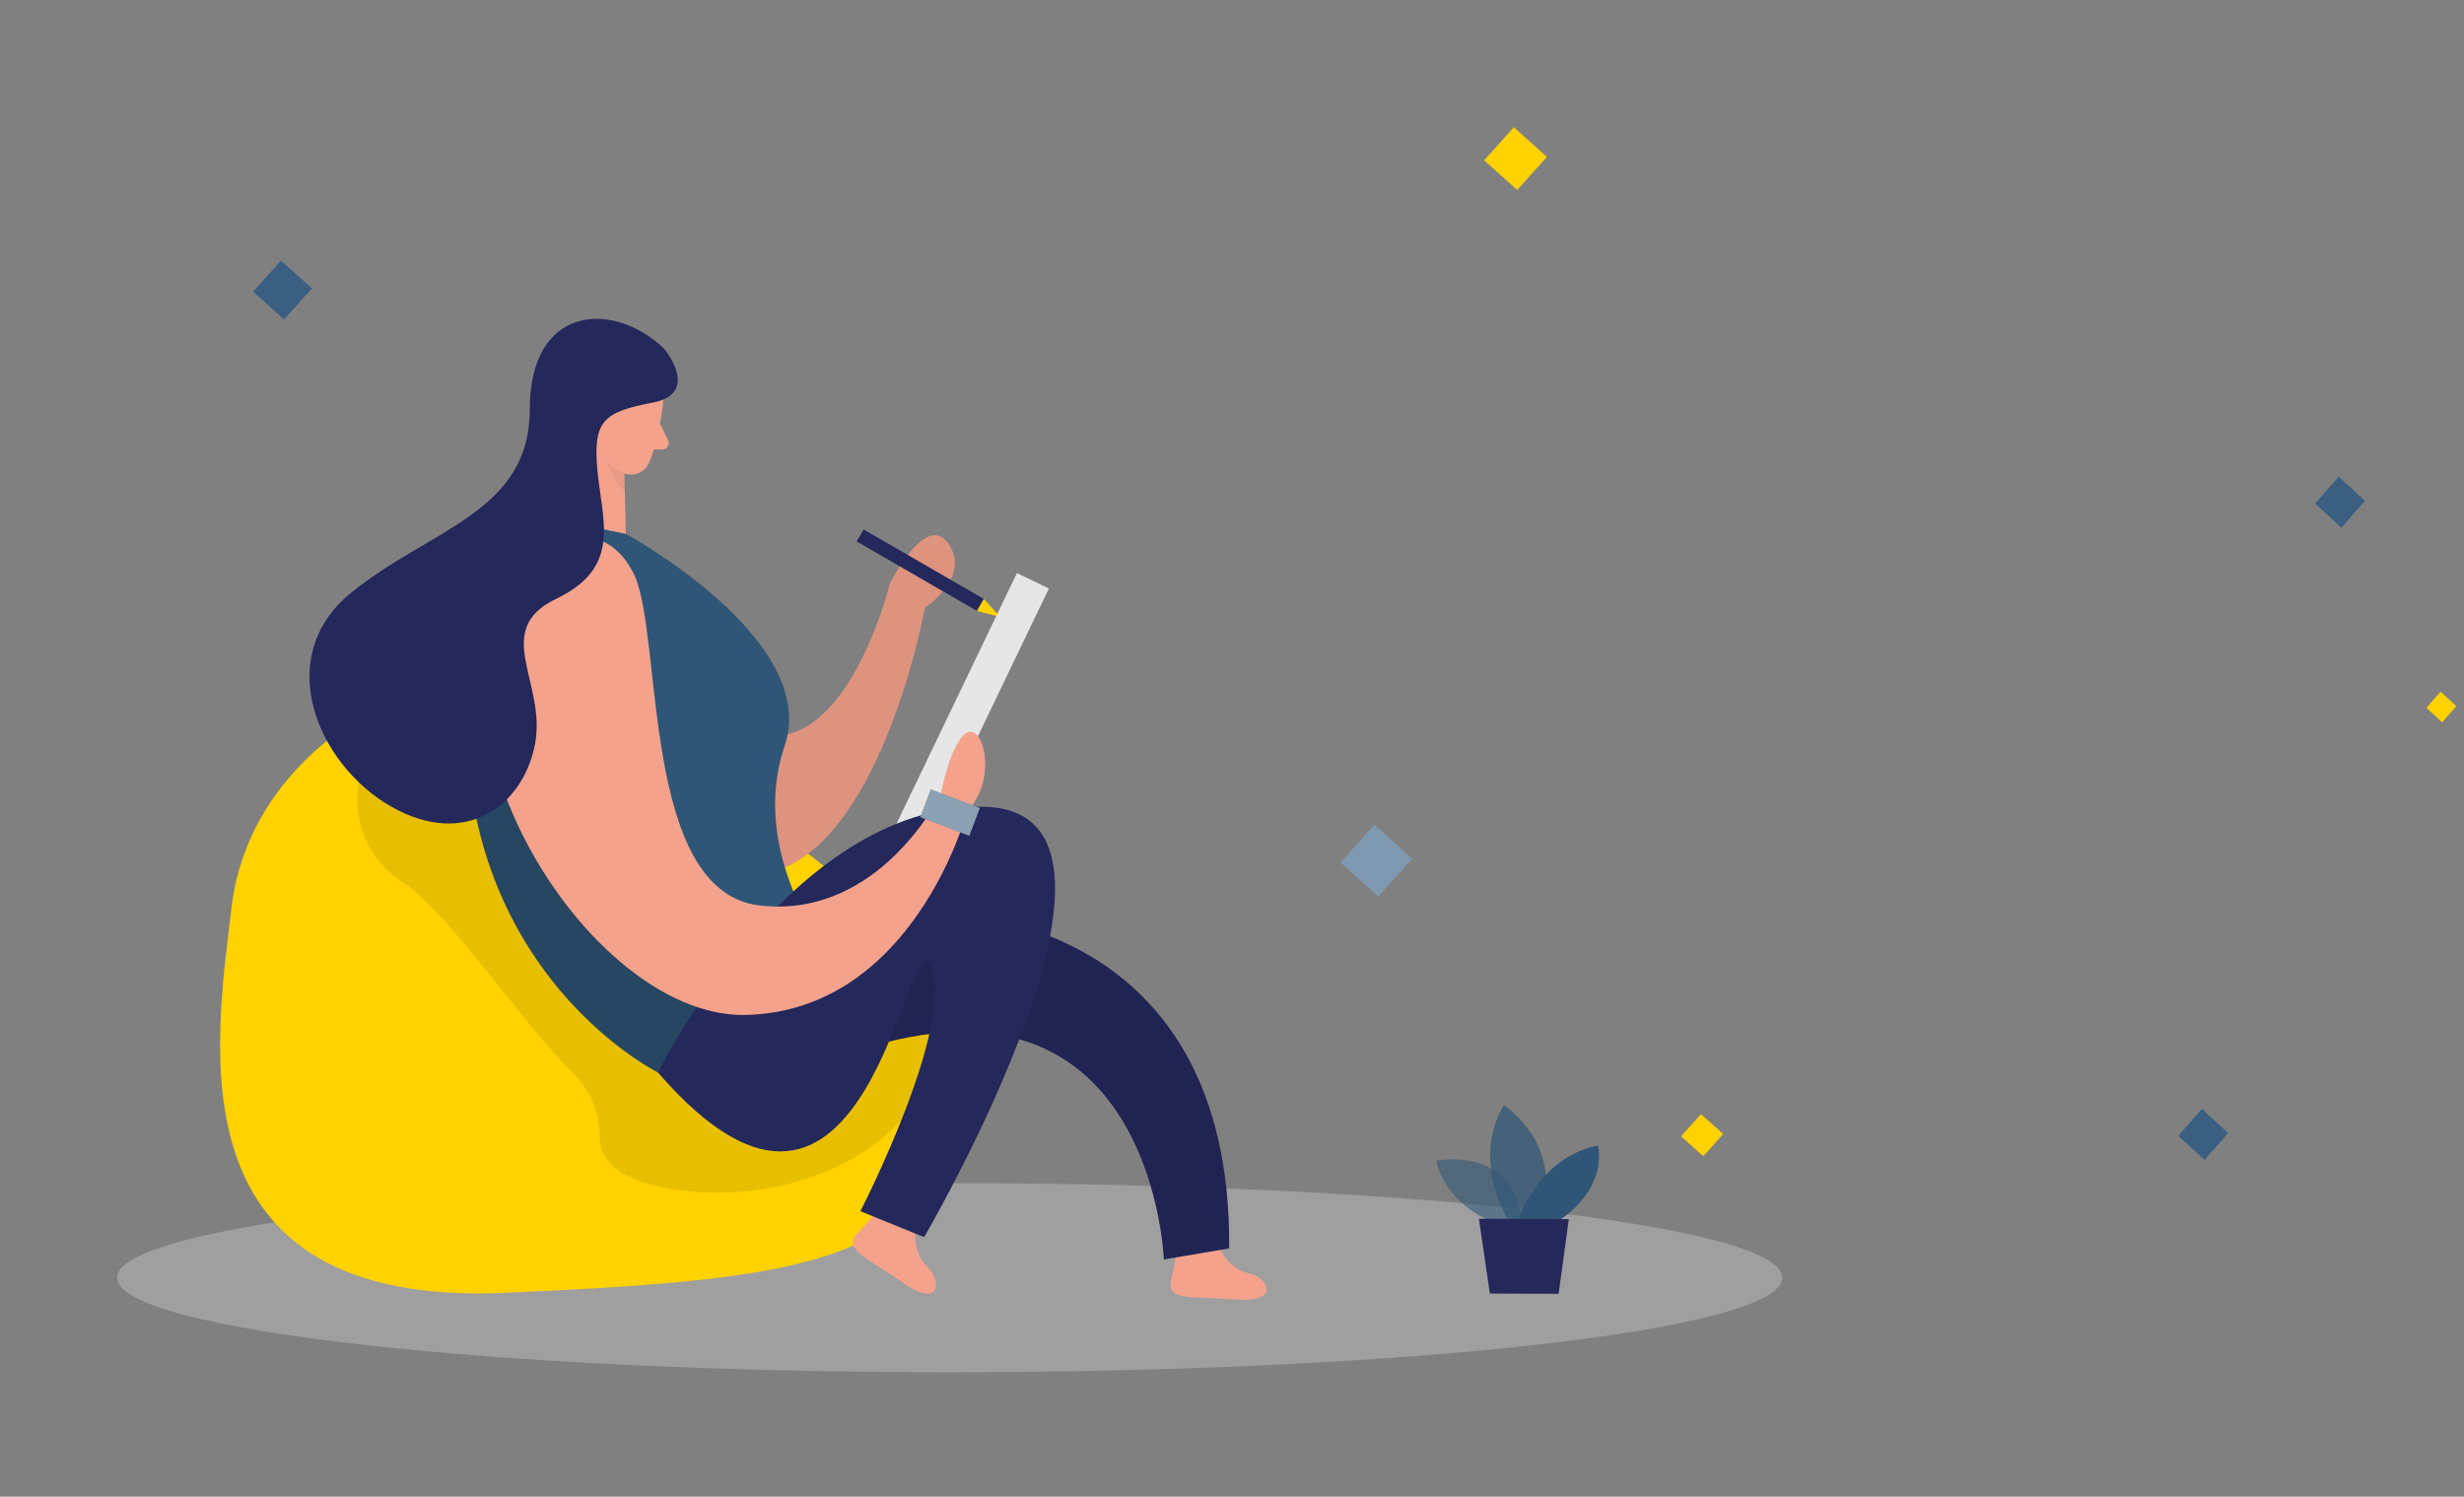 <svg
  width="321"
  height="195"
  viewBox="0 0 321 195"
  fill="none"
  xmlns="http://www.w3.org/2000/svg"
>
<rect x="0" y="0" width="321" height="195" fill="#808080" stroke="none"/>
<path
    opacity="0.3"
    d="M123.721 178.786C183.628 178.786 232.192 173.27 232.192 166.465C232.192 159.66 183.628 154.143 123.721 154.143C63.813 154.143 15.249 159.66 15.249 166.465C15.249 173.27 63.813 178.786 123.721 178.786Z"
    fill="#E6E6E6"
  />
<path
    d="M48.388 92.671C48.388 92.671 32.27 100.399 30.168 118.206C28.065 136.013 22.126 170.4 65.848 168.438C109.569 166.477 130.187 164.036 119.878 130.596C109.569 97.156 48.388 92.671 48.388 92.671Z"
    fill="#FFD200"
  />
<path
    opacity="0.09"
    d="M46.737 101.922C46.285 104.434 46.598 107.025 47.635 109.358C48.672 111.691 50.385 113.658 52.552 115.004C58.484 118.919 67.622 132.832 74.698 139.867C75.802 140.963 76.674 142.27 77.263 143.711C77.851 145.152 78.143 146.696 78.122 148.253C78.122 149.521 78.636 150.927 80.307 152.298C85.225 156.323 105.864 158.332 117.405 145.949C128.947 133.565 113.727 127.435 113.727 127.435L62.998 99.947L46.737 101.922Z"
    fill="black"
  />
<path
    d="M158.874 162.542C158.874 162.542 159.949 165.285 162.648 165.875C165.347 166.465 166.812 169.811 160.915 169.303C155.017 168.796 151.777 169.687 152.627 166.444C153.476 163.201 153.092 162.714 153.092 162.714L158.874 162.542Z"
    fill="#F4A28C"
  />
<path
    d="M119.269 160.259C119.269 160.259 118.817 163.146 120.824 165.059C122.83 166.972 122.406 170.544 117.604 167.116C112.803 163.687 109.549 162.789 111.926 160.43C114.303 158.072 114.22 157.455 114.22 157.455L119.269 160.259Z"
    fill="#F4A28C"
  />
<path
    d="M124.419 119.221C124.419 119.221 160.483 119.591 160.134 162.645L151.626 164.092C151.626 164.092 149.989 118.625 103.124 140.285L105.569 122.375L124.419 119.221Z"
    fill="#24285B"
  />
<path
    opacity="0.09"
    d="M124.419 119.221C124.419 119.221 160.483 119.591 160.134 162.645L151.626 164.092C151.626 164.092 149.989 118.625 103.124 140.285L105.569 122.375L124.419 119.221Z"
    fill="black"
  />
<path
    d="M127.248 79.59L130.379 80.426L128.152 78.026L127.248 79.59Z"
    fill="#FFD200"
  />
<path
    d="M78.054 100.9C78.054 100.9 84.287 116.67 99.5 113.893C114.713 111.116 120.494 79.171 120.494 79.171C120.494 79.171 126.508 75.256 123.597 70.888C120.686 66.52 115.953 75.969 115.953 75.969C115.953 75.969 109.398 102.888 95.212 94.16L78.054 100.9Z"
    fill="#F4A28C"
  />
<path
    opacity="0.09"
    d="M78.054 100.9C78.054 100.9 84.287 116.67 99.5 113.893C114.713 111.116 120.494 79.171 120.494 79.171C120.494 79.171 126.508 75.256 123.597 70.888C120.686 66.52 115.953 75.969 115.953 75.969C115.953 75.969 109.398 102.888 95.212 94.16L78.054 100.9Z"
    fill="black"
  />
<path
    d="M78.245 68.866L81.533 69.551C81.533 69.551 106.946 83.361 102.219 97.191C97.493 111.021 107.816 124.152 107.816 124.152L85.718 139.73C85.718 139.73 56.854 125.393 61.176 85.898C61.176 85.898 63.183 67.501 78.245 68.866Z"
    fill="#305677"
  />
<path
    d="M136.645 76.673L132.478 74.668L115.372 110.28L119.538 112.286L136.645 76.673Z"
    fill="#E6E6E6"
  />
<path
    opacity="0.58"
    d="M195.656 159.676C195.656 159.676 188.642 157.756 187.115 151.221C187.115 151.221 197.985 149.02 198.293 160.252L195.656 159.676Z"
    fill="#305677"
  />
<path
    opacity="0.73"
    d="M196.499 158.99C196.499 158.99 191.594 151.235 195.91 143.98C195.91 143.98 204.177 149.233 200.506 159.01L196.499 158.99Z"
    fill="#305677"
  />
<path
    d="M197.759 158.99C197.759 158.99 200.348 150.796 208.178 149.247C208.178 149.247 209.65 154.567 203.109 159.011L197.759 158.99Z"
    fill="#305677"
  />
<path
    d="M192.67 158.791L194.094 168.534L203.054 168.569L204.376 158.839L192.67 158.791Z"
    fill="#24285B"
  />
<path
    d="M77.04 51.518L72.464 67.665L81.533 69.551L81.225 57.044L77.04 51.518Z"
    fill="#F4A28C"
  />
<path
    opacity="0.31"
    d="M81.41 59.78C80.31 59.351 79.358 58.61 78.671 57.648C78.671 57.648 78.438 60.713 81.41 64.121V59.78Z"
    fill="#CE8172"
  />
<path
    d="M86.431 52.025C86.431 52.025 85.979 57.126 84.54 60.315C84.401 60.626 84.202 60.906 83.954 61.138C83.706 61.371 83.414 61.552 83.095 61.671C82.776 61.79 82.437 61.844 82.097 61.83C81.757 61.816 81.423 61.734 81.115 61.59C79.519 60.843 77.581 59.368 77.492 56.605L76.766 51.936C76.72 50.985 76.969 50.044 77.48 49.241C77.99 48.438 78.736 47.813 79.615 47.451C82.835 45.854 86.862 48.898 86.431 52.025Z"
    fill="#F4A28C"
  />
<path
    d="M80.314 55.357C80.314 55.357 80.623 53.41 79.136 53.3C77.65 53.19 77.191 56.002 79.136 56.612L80.314 55.357Z"
    fill="#F4A28C"
  />
<path
    d="M85.979 55.186L87.04 57.38C87.1 57.505 87.128 57.643 87.12 57.781C87.113 57.92 87.071 58.054 86.998 58.171C86.924 58.289 86.823 58.386 86.702 58.454C86.582 58.522 86.446 58.558 86.308 58.56H84.321L85.979 55.186Z"
    fill="#F4A28C"
  />
<path
    d="M128.156 78.025L112.507 68.981L111.607 70.543L127.255 79.587L128.156 78.025Z"
    fill="#24285B"
  />
<path
    opacity="0.18"
    d="M90.787 131.152L85.719 139.73C85.719 139.73 67.341 130.816 62.073 106.694C56.806 82.572 74.184 91.973 74.184 91.973L90.787 131.152Z"
    fill="black"
  />
<path
    d="M85.719 139.73C85.719 139.73 102.747 104.98 127.926 105.11C153.106 105.241 120.392 161.185 120.392 161.185L112.09 157.804C112.09 157.804 124.419 133.806 121.282 126.078C118.145 118.351 113.35 171.655 85.719 139.73Z"
    fill="#24285B"
  />
<path
    d="M71.149 70.813C71.149 70.813 78.725 66.966 82.575 74.783C86.424 82.599 83.39 116.218 99.014 117.98C114.638 119.742 122.563 103.451 122.563 103.451C122.563 103.451 123.851 96.594 125.988 95.456C128.125 94.318 130.009 101.524 125.988 105.741C125.988 105.741 119.097 131.653 97.219 132.235C75.341 132.818 49.58 88.558 71.149 70.813Z"
    fill="#F4A28C"
  />
<path
    d="M86.465 45.373C86.465 45.373 91.445 51.236 84.999 52.463C78.554 53.691 77.225 54.849 77.841 61.377C78.458 67.905 81.013 73.918 72.464 78.012C63.916 82.105 71.266 88.983 69.69 97.005C68.115 105.027 60.601 110.568 50.977 105.096C41.353 99.624 35.414 85.623 45.73 77.237C56.046 68.851 69.019 66.815 69.019 53.293C69.019 39.772 79.8 39.072 86.465 45.373Z"
    fill="#24285B"
  />
<path
    d="M127.649 105.286L121.268 102.851L119.894 106.458L126.276 108.894L127.649 105.286Z"
    fill="#305677"
  />
<path
    opacity="0.44"
    d="M127.649 105.286L121.268 102.851L119.894 106.458L126.276 108.894L127.649 105.286Z"
    fill="white"
  />
<rect
    x="193.351"
    y="20.886"
    width="5.789"
    height="5.789"
    transform="rotate(-48.113 193.351 20.886)"
    fill="#FFD200"
  />
<rect
    x="174.639"
    y="112.385"
    width="6.615"
    height="6.615"
    transform="rotate(-48.113 174.639 112.385)"
    fill="#8099B2"
  />
<rect
    x="32.968"
    y="37.996"
    width="5.433"
    height="5.433"
    transform="rotate(-48.113 32.968 37.996)"
    fill="#3A5F81"
  />
<rect
    x="219.008"
    y="148.047"
    width="3.884"
    height="3.884"
    transform="rotate(-48.113 219.008 148.047)"
    fill="#FFD200"
  />
<rect
    width="2.801"
    height="2.793"
    transform="matrix(0.658 -0.753 0.736 0.677 316.101 92.222)"
    fill="#FFD200"
  />
<rect
    width="4.657"
    height="4.644"
    transform="matrix(0.658 -0.753 0.736 0.677 283.789 147.987)"
    fill="#3A5F81"
  />
<rect
    width="4.657"
    height="4.644"
    transform="matrix(0.658 -0.753 0.736 0.677 301.609 65.612)"
    fill="#3A5F81"
  />
</svg>
